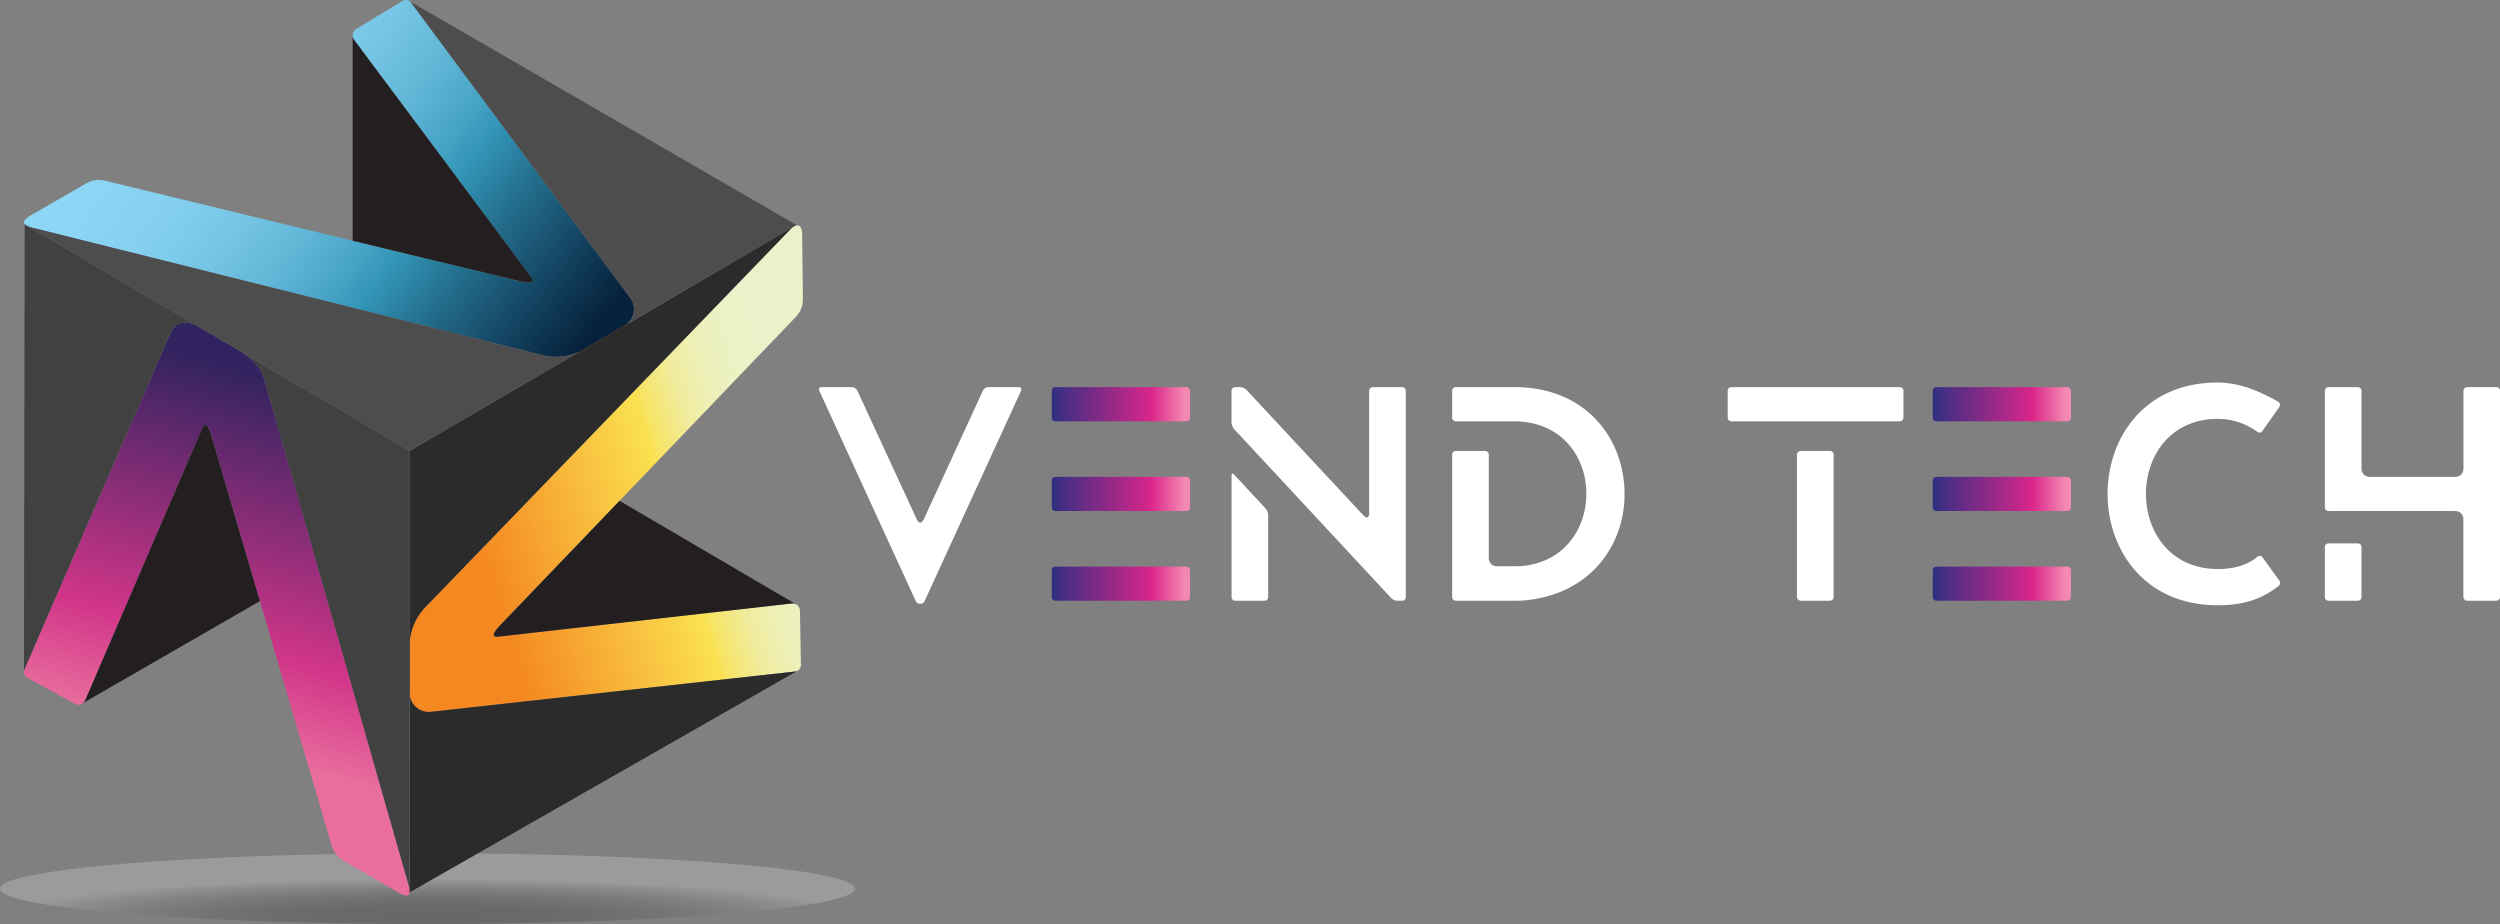 <svg id="Layer_1" data-name="Layer 1" xmlns="http://www.w3.org/2000/svg" xmlns:xlink="http://www.w3.org/1999/xlink" viewBox="0 0 2247.08 830.54"><rect x="0" y="0" width="2247.08" height="830.54" fill="#808080" stroke="none"/><defs><style>.cls-1{fill:#fff;}.cls-2{fill:url(#linear-gradient);}.cls-3{fill:url(#linear-gradient-2);}.cls-4{opacity:0.24;fill:url(#radial-gradient);}.cls-5{fill:url(#linear-gradient-3);}.cls-6{fill:none;stroke:#231f20;stroke-miterlimit:10;stroke-width:0.25px;}.cls-7{fill:#231f20;}.cls-8{fill:#4e4d4e;}.cls-9{fill:url(#linear-gradient-4);}.cls-10{fill:#414142;}.cls-11{fill:url(#linear-gradient-5);}.cls-12{fill:#2a2b2a;}</style><linearGradient id="linear-gradient" x1="954.46" y1="402.12" x2="1078.71" y2="402.12" gradientTransform="matrix(1, 0, 0, -1, -10.6, 855.72)" gradientUnits="userSpaceOnUse"><stop offset="0" stop-color="#2f2f82"/><stop offset="0.16" stop-color="#592d84"/><stop offset="0.54" stop-color="#ae2888"/><stop offset="0.72" stop-color="#db258a"/><stop offset="0.96" stop-color="#f389b2"/></linearGradient><linearGradient id="linear-gradient-2" x1="1746.28" y1="402.12" x2="1870.54" y2="402.12" xlink:href="#linear-gradient"/><radialGradient id="radial-gradient" cx="535.22" cy="5571.26" r="301.01" gradientTransform="translate(-298.92 210.11) scale(1.28 0.11)" gradientUnits="userSpaceOnUse"><stop offset="0.13" stop-color="#231f20"/><stop offset="0.24" stop-color="#272324"/><stop offset="0.36" stop-color="#343031"/><stop offset="0.48" stop-color="#494546"/><stop offset="0.61" stop-color="#666364"/><stop offset="0.74" stop-color="#8c8a8a"/><stop offset="0.87" stop-color="#bab9b9"/><stop offset="0.99" stop-color="#f0f0f0"/><stop offset="1" stop-color="#f2f2f2"/></radialGradient><linearGradient id="linear-gradient-3" x1="66.39" y1="13.63" x2="501.91" y2="346.76" gradientUnits="userSpaceOnUse"><stop offset="0" stop-color="#91d8f7"/><stop offset="0.19" stop-color="#8ed6f5"/><stop offset="0.32" stop-color="#85d0ef"/><stop offset="0.43" stop-color="#76c5e5"/><stop offset="0.53" stop-color="#61b6d6"/><stop offset="0.62" stop-color="#46a3c4"/><stop offset="0.67" stop-color="#3395b7"/><stop offset="0.77" stop-color="#246e8d"/><stop offset="0.93" stop-color="#0e3753"/><stop offset="1" stop-color="#06213c"/></linearGradient><linearGradient id="linear-gradient-4" x1="198.45" y1="694.03" x2="291.57" y2="360" gradientUnits="userSpaceOnUse"><stop offset="0.04" stop-color="#e96d9d"/><stop offset="0.3" stop-color="#d13589"/><stop offset="1" stop-color="#30235f"/></linearGradient><linearGradient id="linear-gradient-5" x1="743.53" y1="403.71" x2="405.48" y2="506.86" gradientUnits="userSpaceOnUse"><stop offset="0" stop-color="#ebf2ca"/><stop offset="0.14" stop-color="#ebf2c8"/><stop offset="0.21" stop-color="#ecf1c0"/><stop offset="0.27" stop-color="#eeefb2"/><stop offset="0.33" stop-color="#f0ec9e"/><stop offset="0.37" stop-color="#f3e885"/><stop offset="0.42" stop-color="#f7e466"/><stop offset="0.44" stop-color="#fae150"/><stop offset="0.93" stop-color="#f58821"/></linearGradient></defs><path class="cls-1" d="M737.05,357.6H764.2a5.76,5.76,0,0,1,4.94,3.29l53.2,115.2c1.1,2.19,2.2,3.3,3.29,3.3s2.2-1.1,3.3-3.3l52.93-115.2a5.81,5.81,0,0,1,5.21-3.29H914c2.2,0,3,1.37,2.2,3.29l-86.67,189a4.15,4.15,0,0,1-3.85,2.46,4.52,4.52,0,0,1-4.11-2.46l-86.67-189C734,359,734.86,357.6,737.05,357.6Z" transform="translate(1.53 -9.62)"/><path class="cls-2" d="M943.86,384.75V361.16a3.31,3.31,0,0,1,3.56-3.56h117.12a3.31,3.31,0,0,1,3.57,3.56v23.59a3.32,3.32,0,0,1-3.57,3.56H947.42A3.31,3.31,0,0,1,943.86,384.75Zm0,57.05a3.32,3.32,0,0,1,3.56-3.57h117.12a3.32,3.32,0,0,1,3.57,3.57v23.58a3.32,3.32,0,0,1-3.57,3.57H947.42a3.31,3.31,0,0,1-3.56-3.57Zm3.56,77.07h117.12a3.32,3.32,0,0,1,3.57,3.56V546a3.31,3.31,0,0,1-3.57,3.56H947.42a3.3,3.3,0,0,1-3.56-3.56V522.43A3.31,3.31,0,0,1,947.42,518.87Z" transform="translate(1.53 -9.62)"/><path class="cls-1" d="M1105.41,361.16a3.3,3.3,0,0,1,3.56-3.56h4.11a9.09,9.09,0,0,1,5.76,2.47l105.05,112.72c1.38,1.38,2.2,1.92,3.29,1.92s1.92-1.38,1.92-4.12V361.16a3.31,3.31,0,0,1,3.56-3.56h25.79a3.3,3.3,0,0,1,3.56,3.56V546a3.3,3.3,0,0,1-3.56,3.56h-3.85a8.29,8.29,0,0,1-6-2.74L1107.86,395.45a10.67,10.67,0,0,1-2.47-6.31v-28Zm0,76c0-2.19,1.09-2.47,2.46-.82l28,30.17a9.23,9.23,0,0,1,2.47,6V546a3.31,3.31,0,0,1-3.57,3.56H1109a3.3,3.3,0,0,1-3.56-3.56V437.13Z" transform="translate(1.53 -9.62)"/><path class="cls-1" d="M1303.71,384.75V361.16a3.3,3.3,0,0,1,3.56-3.56h45.53c7.4,0,12.61,0,15.62.27,60.08,4.11,90.25,49.92,90.25,95.72s-30.17,90.24-90.25,95.73c-3,.27-8.23.27-15.62.27h-45.53a3.3,3.3,0,0,1-3.56-3.56V418.48a3.31,3.31,0,0,1,3.56-3.56h25.78a3.31,3.31,0,0,1,3.57,3.56v92.43c0,4.67,3,7.68,7.68,7.68h7.13c8,0,12.62,0,15.64-.28,78.72-7.68,76.53-130-8-130h-51.84A3.3,3.3,0,0,1,1303.71,384.75Z" transform="translate(1.53 -9.62)"/><path class="cls-1" d="M1551.37,384.75V361.16a3.3,3.3,0,0,1,3.56-3.56h150.86a3.3,3.3,0,0,1,3.56,3.56v23.59a3.31,3.31,0,0,1-3.56,3.56H1554.93A3.31,3.31,0,0,1,1551.37,384.75Zm62.27,33.73a3.45,3.45,0,0,1,3.56-3.56H1643a3.31,3.31,0,0,1,3.56,3.56V546a3.31,3.31,0,0,1-3.56,3.56H1617.2a3.45,3.45,0,0,1-3.56-3.56Z" transform="translate(1.53 -9.62)"/><path class="cls-3" d="M1735.68,384.75V361.16a3.3,3.3,0,0,1,3.56-3.56h117.12a3.32,3.32,0,0,1,3.57,3.56v23.59a3.32,3.32,0,0,1-3.57,3.56H1739.24A3.31,3.31,0,0,1,1735.68,384.75Zm0,57.05a3.31,3.31,0,0,1,3.56-3.57h117.12a3.32,3.32,0,0,1,3.57,3.57v23.58a3.32,3.32,0,0,1-3.57,3.57H1739.24a3.31,3.31,0,0,1-3.56-3.57Zm3.57,77.07h117.12a3.32,3.32,0,0,1,3.57,3.56V546a3.31,3.31,0,0,1-3.57,3.56H1739.25a3.3,3.3,0,0,1-3.56-3.56V522.43A3.3,3.3,0,0,1,1739.25,518.87Z" transform="translate(1.53 -9.62)"/><path class="cls-1" d="M2047.25,531.51l-15.1-20.87a3,3,0,0,0-4.66-.55c-6.58,5.52-17.52,11-35.35,11-86.41,0-86.41-135,0-135a60.18,60.18,0,0,1,35.1,11.54c1.93,1.37,3.54,1.12,4.92-.81L2047,375.71c1.11-1.66,1.11-3.84-.82-5-16.76-9.57-35.15-17.27-54.34-17.27-66.09,0-99,49.94-99,100.13,0,49.89,32.92,100.08,99,100.08,23.91,0,39.81-5.77,54.6-17.27A3.45,3.45,0,0,0,2047.25,531.51Z" transform="translate(1.53 -9.62)"/><path class="cls-1" d="M2091.69,357.6h25.78a3.31,3.31,0,0,1,3.57,3.56v69.39c0,4.66,3,7.67,7.68,7.67H2205c4.66,0,7.68-3,7.68-7.67V361.16a3.44,3.44,0,0,1,3.56-3.56H2242a3.32,3.32,0,0,1,3.57,3.56V546a3.31,3.31,0,0,1-3.57,3.56H2216.2a3.45,3.45,0,0,1-3.56-3.56V476.63c0-4.66-3-7.68-7.68-7.68H2091.68a3.32,3.32,0,0,1-3.56-3.57V361.16A3.32,3.32,0,0,1,2091.69,357.6Zm0,140.42h25.78a3.32,3.32,0,0,1,3.57,3.57V546a3.31,3.31,0,0,1-3.57,3.56h-25.78a3.31,3.31,0,0,1-3.56-3.56V501.59A3.32,3.32,0,0,1,2091.69,498Z" transform="translate(1.53 -9.62)"/><ellipse class="cls-4" cx="384.19" cy="798.74" rx="384.19" ry="31.8"/><path class="cls-5" d="M562,300.86l-42.58,24.88a50.87,50.87,0,0,1-33.45,3.12L28,214.41A31.48,31.48,0,0,1,23.54,213l-2.47-1.43,0,0c-2-1.78-1.71-4.45,5.34-8.54L76,174.39A22.43,22.43,0,0,1,92.65,172L315.46,226l145.88,35.31c6.51,1.62,21.18,5.61,14.05-3.19L316.75,45.48a6.67,6.67,0,0,1-1.29-3.62v-.72a6.73,6.73,0,0,1,3.18-5.4l41.58-25.27a5.91,5.91,0,0,1,5.88-.14l.39.24A6.31,6.31,0,0,1,368,12L564.87,277.2A17.25,17.25,0,0,1,562,300.86Z" transform="translate(1.53 -9.62)"/><path class="cls-6" d="M562,300.86a15,15,0,0,1-2.26,1.59L524,323.4a47.77,47.77,0,0,1-4.56,2.34Z" transform="translate(1.53 -9.62)"/><path class="cls-7" d="M461.34,261.27,315.46,226V41.86a6.67,6.67,0,0,0,1.29,3.62l158.64,212.6C482.52,266.88,467.85,262.89,461.34,261.27Z" transform="translate(1.53 -9.62)"/><path class="cls-8" d="M714.41,211.88,712.49,213a4.88,4.88,0,0,0-.58.34L707.35,216,562,300.86a17.25,17.25,0,0,0,2.9-23.66L368,12a6.31,6.31,0,0,0-1.53-1.4Z" transform="translate(1.53 -9.62)"/><path class="cls-9" d="M366.73,810.34v1.25c-.3,3.06-2.58,4.57-10.1.22L307,783.09a22.63,22.63,0,0,1-10.36-13.19l-64.56-220-42.24-144c-1.85-6.48-5.72-21.18-9.78-10.58L75.08,639a6.2,6.2,0,0,1-2.38,2.82l-.75.46a6.65,6.65,0,0,1-6.26-.07L23,618.8A5.9,5.9,0,0,1,20,613.73v-.13a5.85,5.85,0,0,1,.49-2.34l131.46-303c4.11-9.45,14.94-10.81,23.87-5.7l37.66,22.13c10.55,6.34,19.23,14.19,22.65,26.16L365.65,804.76A25.62,25.62,0,0,1,366.73,810.34Z" transform="translate(1.53 -9.62)"/><path class="cls-6" d="M366.76,810.84v.1a4.72,4.72,0,0,1,0,.65v-1.25A3,3,0,0,1,366.76,810.84Z" transform="translate(1.53 -9.62)"/><path class="cls-7" d="M232.06,549.92,72.7,641.77A6.2,6.2,0,0,0,75.08,639L180,395.34c4.06-10.6,7.93,4.1,9.78,10.58Z" transform="translate(1.53 -9.62)"/><path class="cls-10" d="M175.78,302.55c-8.93-5.11-19.76-3.75-23.87,5.7l-131.46,303A5.85,5.85,0,0,0,20,613.6l.67-402.28.42.25,0,0A10.64,10.64,0,0,0,23.54,213l150.9,88.71Z" transform="translate(1.53 -9.62)"/><path class="cls-11" d="M717.5,558.55l.88,48.7a5.82,5.82,0,0,1-2.86,5.15l-.29.16a6,6,0,0,1-2.08.62l-327.4,36.24a17.28,17.28,0,0,1-19-15l0-48.08A50.54,50.54,0,0,1,381,555.14L708.17,216.45a21,21,0,0,1,3.74-3.08,4.88,4.88,0,0,1,.58-.34c3.48-1.82,7.09-1.15,7,8.85l.65,57a22.53,22.53,0,0,1-6.32,15.55L555.33,459.77,451.54,568c-4.68,4.82-15.48,15.48-4.29,13.77L710.09,552a6.54,6.54,0,0,1,3.76.69l.63.37A6.62,6.62,0,0,1,717.5,558.55Z" transform="translate(1.53 -9.62)"/><path class="cls-6" d="M366.76,586.37l0,48.08a18.74,18.74,0,0,1-.16-2.24l0-41.49A39.11,39.11,0,0,1,366.76,586.37Z" transform="translate(1.53 -9.62)"/><path class="cls-7" d="M713.85,552.7a6.54,6.54,0,0,0-3.76-.69L447.25,581.75c-11.19,1.71-.39-9,4.29-13.77L555.33,459.77Z" transform="translate(1.53 -9.62)"/><path class="cls-12" d="M366.76,810.84l0-27V634.45a17.28,17.28,0,0,0,19,15l327.4-36.24a6,6,0,0,0,2.08-.62L366.76,811.62Z" transform="translate(1.53 -9.62)"/><line class="cls-6" x1="368.26" y1="802.49" x2="368.26" y2="801.98"/><path class="cls-10" d="M366.76,586.37a39.11,39.11,0,0,0-.22,4.35l0,41.49.16,151.63v26.5a25.62,25.62,0,0,0-1.08-5.58L236.09,350.84c-3.42-12-12.1-19.82-22.65-26.16l153.32,90.15Z" transform="translate(1.53 -9.62)"/><path class="cls-12" d="M711.91,213.37a21,21,0,0,0-3.74,3.08L381,555.14a50.54,50.54,0,0,0-14.22,31.23V414.83l152.63-89.09A47.77,47.77,0,0,0,524,323.4l35.76-20.95L707.35,216Z" transform="translate(1.53 -9.62)"/><path class="cls-8" d="M519.39,325.74,366.76,414.83,213.44,324.68l-37.66-22.13-1.34-.81L23.54,213A31.48,31.48,0,0,0,28,214.41l458,114.45A50.87,50.87,0,0,0,519.39,325.74Z" transform="translate(1.53 -9.62)"/></svg>